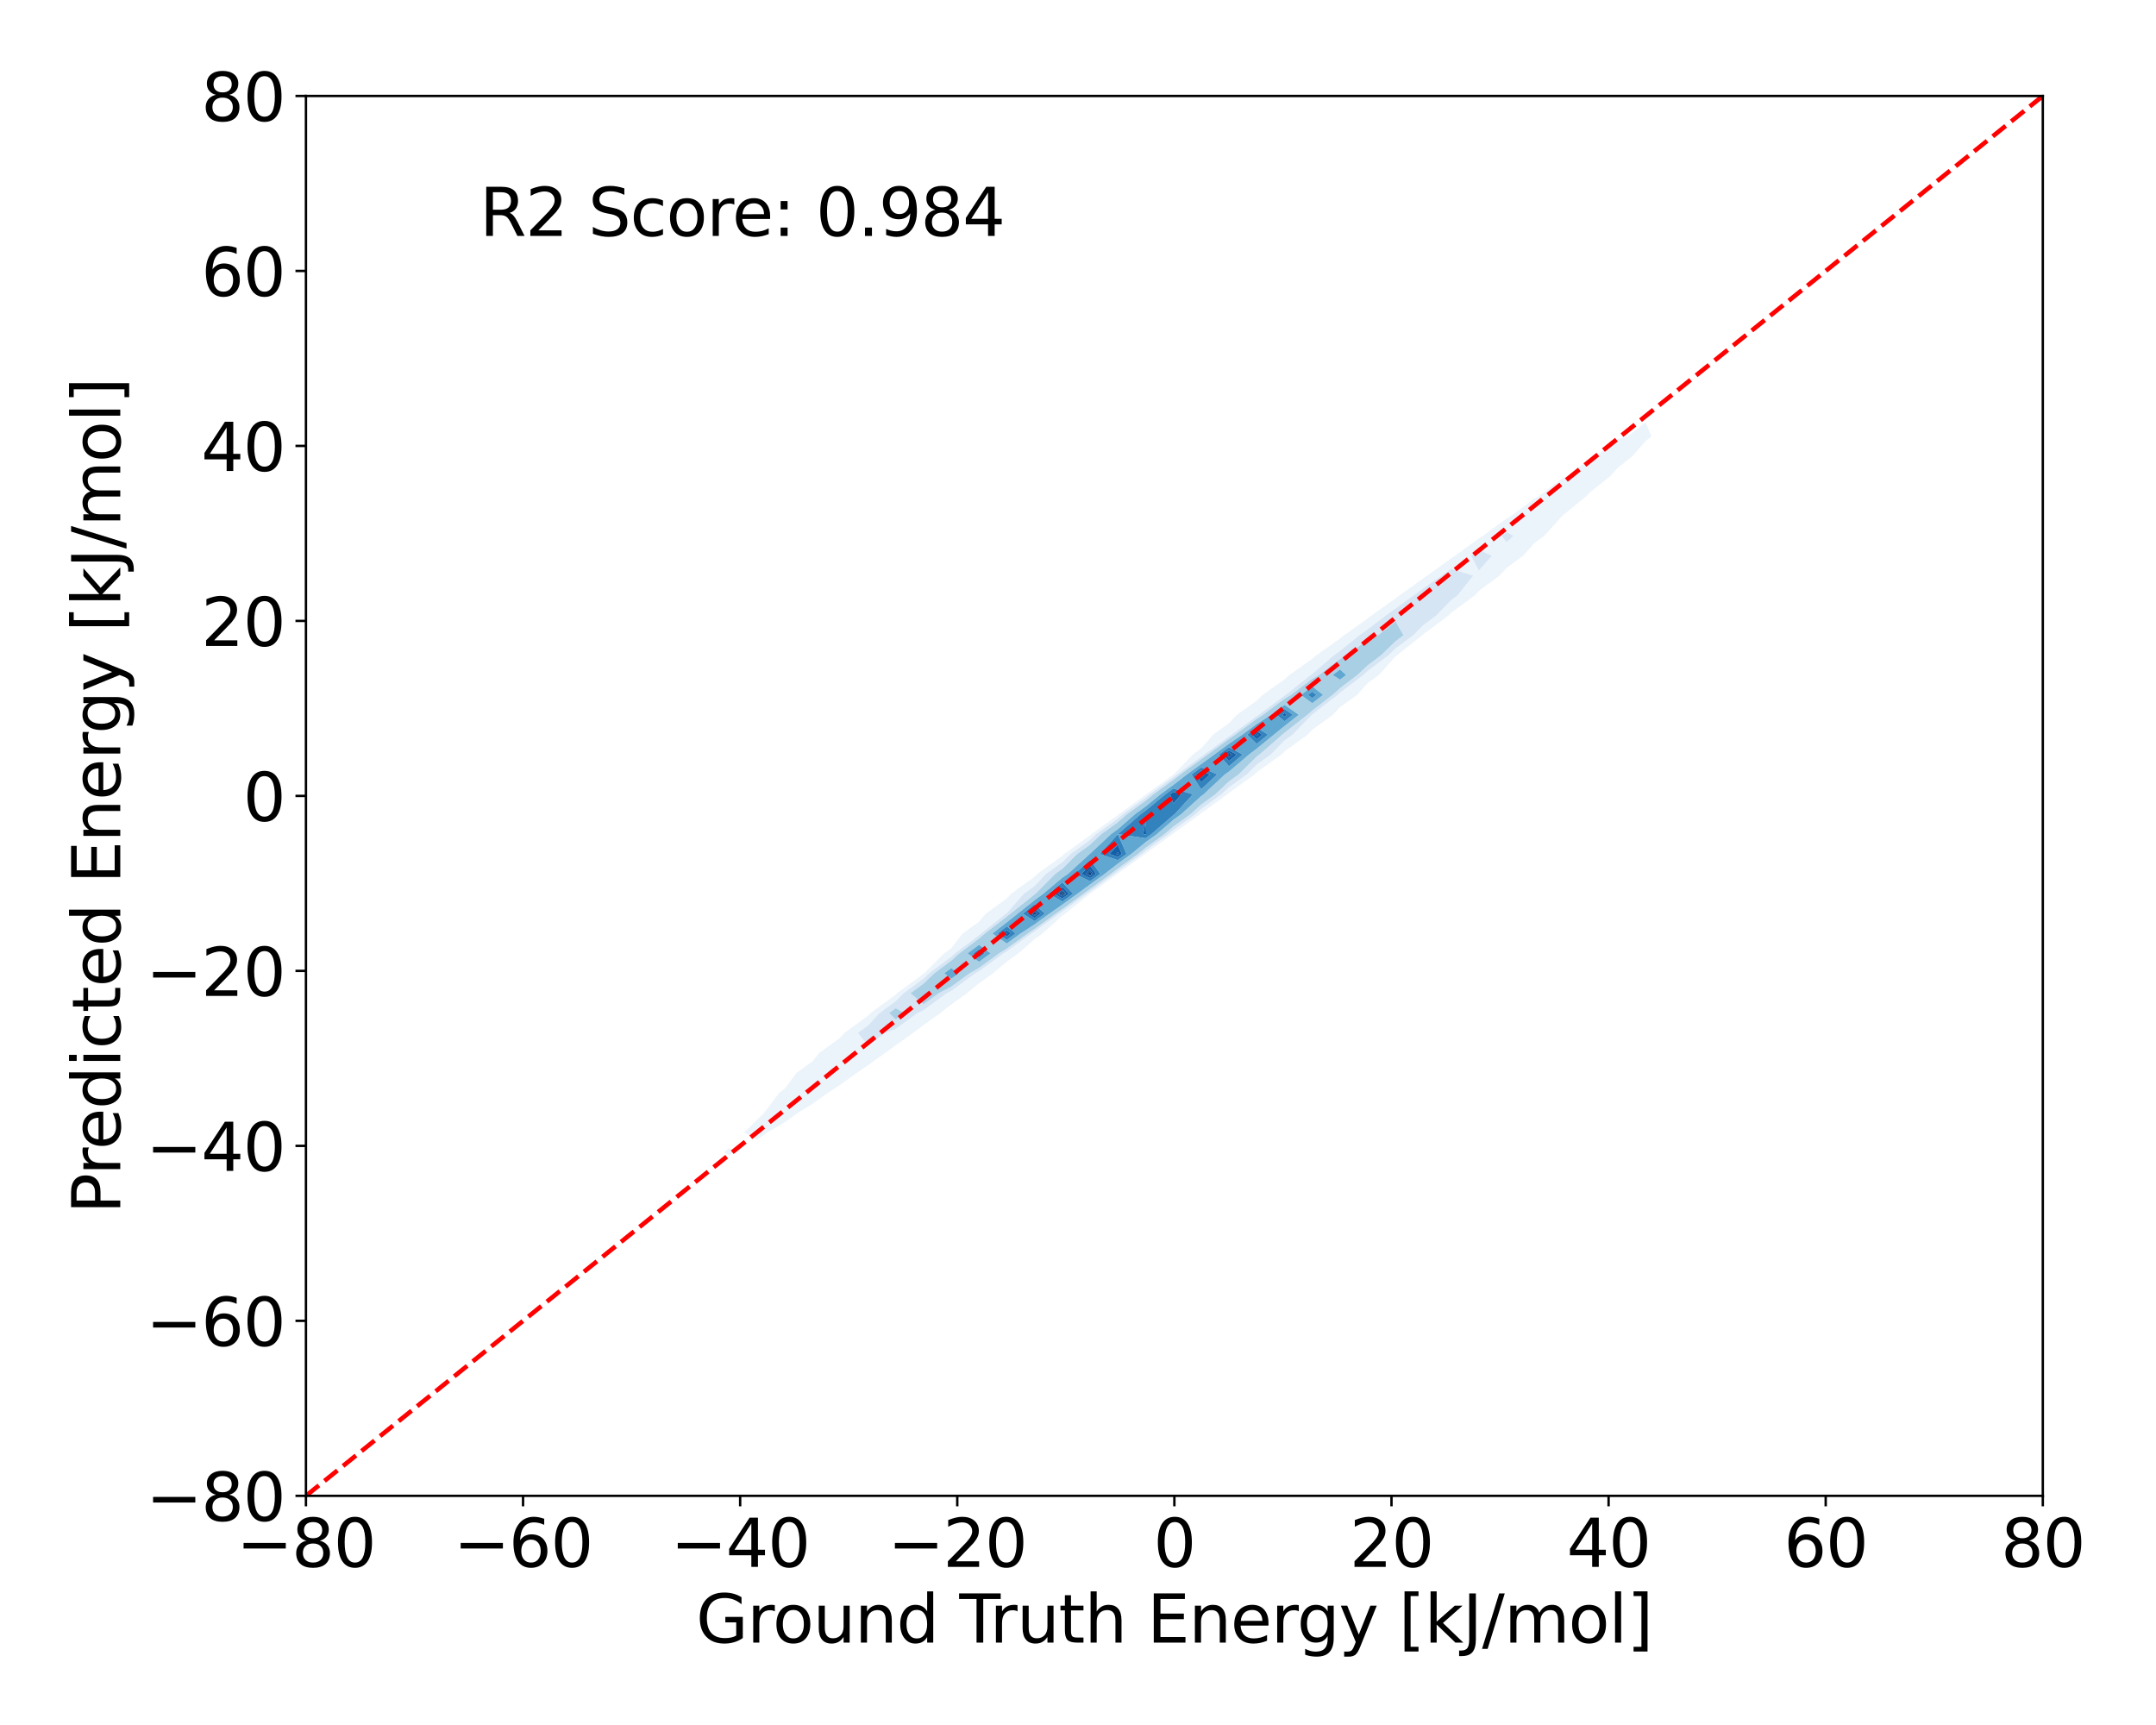 <?xml version="1.0" encoding="utf-8" standalone="no"?>
<!DOCTYPE svg PUBLIC "-//W3C//DTD SVG 1.1//EN"
  "http://www.w3.org/Graphics/SVG/1.1/DTD/svg11.dtd">
<svg xmlns:xlink="http://www.w3.org/1999/xlink" width="720pt" height="576pt" viewBox="0 0 720 576" xmlns="http://www.w3.org/2000/svg" version="1.1">
 <defs>
  <style type="text/css">*{stroke-linejoin: round; stroke-linecap: butt}</style>
 </defs>
 <g id="figure_1">
  <g id="patch_1">
   <path d="M 0 576 
L 720 576 
L 720 0 
L 0 0 
z
" style="fill: #ffffff"/>
  </g>
  <g id="axes_1">
   <g id="patch_2">
    <path d="M 102.17 499.48 
L 682.2 499.48 
L 682.2 32.04 
L 102.17 32.04 
z
" style="fill: #ffffff"/>
   </g>
   <g id="QuadContourSet_1">
    <path d="M 243.477 385.842 
L 245.013 384.743 
L 243.477 383.294 
L 241.765 384.743 
z
M 252.751 380.605 
L 256.246 378.103 
L 262.025 374.784 
L 266.663 371.464 
L 271.299 368.622 
L 276.602 364.825 
L 280.573 362.243 
L 286.24 358.185 
L 289.847 355.712 
L 295.666 351.546 
L 299.121 349.06 
L 304.923 344.907 
L 308.395 342.294 
L 314.019 338.267 
L 317.669 335.401 
L 322.939 331.628 
L 326.943 328.353 
L 331.643 324.989 
L 336.218 321.106 
L 340.068 318.349 
L 345.492 313.602 
L 348.134 311.71 
L 354.766 305.777 
L 355.753 305.071 
L 364.001 298.431 
L 364.04 298.403 
L 373.209 291.792 
L 373.314 291.71 
L 382.418 285.153 
L 382.588 285.014 
L 391.616 278.513 
L 391.862 278.301 
L 400.788 271.874 
L 401.136 271.559 
L 409.916 265.235 
L 410.41 264.766 
L 418.973 258.595 
L 419.684 257.892 
L 427.918 251.956 
L 428.958 250.887 
L 436.684 245.317 
L 438.232 243.676 
L 445.164 238.678 
L 447.506 236.136 
L 453.189 232.038 
L 456.78 228.068 
L 460.483 225.399 
L 466.054 219.146 
L 466.591 218.76 
L 474.997 212.12 
L 475.328 211.787 
L 483.808 205.481 
L 484.602 204.657 
L 492.452 198.842 
L 493.876 197.317 
L 500.799 192.202 
L 503.15 189.616 
L 508.648 185.563 
L 512.424 181.343 
L 515.716 178.924 
L 521.699 172.284 
L 521.699 172.284 
L 529.769 165.645 
L 530.973 164.382 
L 537.719 159.006 
L 540.247 156.208 
L 545.133 152.366 
L 549.521 147.282 
L 551.488 145.727 
L 549.521 141.017 
L 543.463 145.727 
L 540.247 146.572 
L 532.832 152.366 
L 530.973 153.125 
L 523.31 159.006 
L 521.699 159.788 
L 513.932 165.645 
L 512.424 166.458 
L 504.586 172.284 
L 503.15 173.121 
L 495.255 178.924 
L 493.876 179.779 
L 485.935 185.563 
L 484.602 186.437 
L 476.628 192.202 
L 475.328 193.101 
L 467.339 198.842 
L 466.054 199.777 
L 458.07 205.481 
L 456.78 206.472 
L 448.833 212.12 
L 447.506 213.197 
L 439.647 218.76 
L 438.232 219.976 
L 430.554 225.399 
L 428.958 226.858 
L 421.638 232.038 
L 419.684 233.945 
L 413.064 238.678 
L 410.41 241.459 
L 405.131 245.317 
L 401.136 249.852 
L 398.361 251.956 
L 391.909 258.595 
L 391.862 258.632 
L 382.762 265.235 
L 382.588 265.378 
L 373.609 271.874 
L 373.314 272.133 
L 364.475 278.513 
L 364.04 278.921 
L 355.392 285.153 
L 354.766 285.777 
L 346.407 291.792 
L 345.492 292.767 
L 337.611 298.431 
L 336.218 300.015 
L 329.176 305.071 
L 326.943 307.781 
L 321.467 311.71 
L 317.669 316.634 
L 315.277 318.349 
L 308.562 324.989 
L 308.395 325.148 
L 299.595 331.628 
L 299.121 332.11 
L 290.692 338.267 
L 289.847 339.183 
L 281.966 344.907 
L 280.573 346.518 
L 273.621 351.546 
L 271.299 354.419 
L 266.076 358.185 
L 262.025 363.557 
L 260.263 364.825 
L 255.3 371.464 
L 252.751 374.022 
L 248.489 378.103 
z
M 286.444 344.907 
L 289.847 342.435 
L 293.69 338.267 
L 299.121 334.3 
L 301.747 331.628 
L 308.395 326.733 
L 310.221 324.989 
L 317.669 319.442 
L 318.886 318.349 
L 326.943 312.253 
L 327.587 311.71 
L 335.951 305.071 
L 336.218 304.88 
L 341.891 298.431 
L 345.492 295.844 
L 349.298 291.792 
L 354.766 287.858 
L 357.478 285.153 
L 364.04 280.424 
L 366.084 278.513 
L 373.314 273.294 
L 374.933 271.874 
L 382.588 266.336 
L 383.925 265.235 
L 391.862 259.476 
L 393 258.595 
L 401.136 252.669 
L 402.116 251.956 
L 410.41 245.882 
L 411.237 245.317 
L 419.684 239.085 
L 420.319 238.678 
L 428.958 232.242 
L 429.297 232.038 
L 437.666 225.399 
L 438.232 224.999 
L 445.488 218.76 
L 447.506 217.331 
L 453.928 212.12 
L 456.78 210.093 
L 462.786 205.481 
L 466.054 203.146 
L 471.965 198.842 
L 475.328 196.425 
L 481.434 192.202 
L 484.602 189.912 
L 492.022 192.202 
L 486.73 198.842 
L 484.602 200.418 
L 479.723 205.481 
L 475.328 208.749 
L 471.972 212.12 
L 466.054 216.545 
L 463.774 218.76 
L 456.78 224.027 
L 455.315 225.399 
L 447.506 231.343 
L 446.732 232.038 
L 438.232 238.604 
L 438.147 238.678 
L 431.667 245.317 
L 428.958 247.27 
L 424.397 251.956 
L 419.684 255.353 
L 416.409 258.595 
L 410.41 262.918 
L 407.969 265.235 
L 401.136 270.156 
L 399.24 271.874 
L 391.862 277.187 
L 390.325 278.513 
L 382.588 284.084 
L 381.286 285.153 
L 373.314 290.895 
L 372.162 291.792 
L 364.04 297.648 
L 362.977 298.431 
L 354.766 304.36 
L 353.744 305.071 
L 345.492 311.042 
L 344.47 311.71 
L 336.218 317.697 
L 335.148 318.349 
L 326.943 324.318 
L 325.758 324.989 
L 317.669 330.889 
L 316.241 331.628 
L 308.395 337.361 
L 306.427 338.267 
L 299.121 343.597 
L 295.697 344.907 
L 289.847 349.11 
z
M 491.229 185.563 
L 493.876 183.635 
L 498.271 185.563 
L 493.876 190.557 
z
M 501.467 178.924 
L 503.15 177.687 
L 505.443 178.924 
L 503.15 181.101 
z
" clip-path="url(#p9ee3760fbe)" style="fill: #ecf4fb"/>
    <path d="M 289.847 349.11 
L 295.697 344.907 
L 299.121 343.597 
L 306.427 338.267 
L 308.395 337.361 
L 316.241 331.628 
L 317.669 330.889 
L 325.758 324.989 
L 326.943 324.318 
L 335.148 318.349 
L 336.218 317.697 
L 344.47 311.71 
L 345.492 311.042 
L 353.744 305.071 
L 354.766 304.36 
L 362.977 298.431 
L 364.04 297.648 
L 372.162 291.792 
L 373.314 290.895 
L 381.286 285.153 
L 382.588 284.084 
L 390.325 278.513 
L 391.862 277.187 
L 399.24 271.874 
L 401.136 270.156 
L 407.969 265.235 
L 410.41 262.918 
L 416.409 258.595 
L 419.684 255.353 
L 424.397 251.956 
L 428.958 247.27 
L 431.667 245.317 
L 438.147 238.678 
L 438.232 238.604 
L 446.732 232.038 
L 447.506 231.343 
L 455.315 225.399 
L 456.78 224.027 
L 463.774 218.76 
L 466.054 216.545 
L 471.972 212.12 
L 475.328 208.749 
L 479.723 205.481 
L 484.602 200.418 
L 486.73 198.842 
L 492.022 192.202 
L 484.602 189.912 
L 481.434 192.202 
L 475.328 196.425 
L 471.965 198.842 
L 466.054 203.146 
L 462.786 205.481 
L 456.78 210.093 
L 453.928 212.12 
L 447.506 217.331 
L 445.488 218.76 
L 438.232 224.999 
L 437.666 225.399 
L 429.297 232.038 
L 428.958 232.242 
L 420.319 238.678 
L 419.684 239.085 
L 411.237 245.317 
L 410.41 245.882 
L 402.116 251.956 
L 401.136 252.669 
L 393 258.595 
L 391.862 259.476 
L 383.925 265.235 
L 382.588 266.336 
L 374.933 271.874 
L 373.314 273.294 
L 366.084 278.513 
L 364.04 280.424 
L 357.478 285.153 
L 354.766 287.858 
L 349.298 291.792 
L 345.492 295.844 
L 341.891 298.431 
L 336.218 304.88 
L 335.951 305.071 
L 327.587 311.71 
L 326.943 312.253 
L 318.886 318.349 
L 317.669 319.442 
L 310.221 324.989 
L 308.395 326.733 
L 301.747 331.628 
L 299.121 334.3 
L 293.69 338.267 
L 289.847 342.435 
L 286.444 344.907 
z
M 296.915 338.267 
L 299.121 336.656 
L 302.089 338.267 
L 299.121 340.433 
z
M 304.062 331.628 
L 308.395 328.437 
L 312.004 324.989 
L 317.669 320.77 
L 320.365 318.349 
L 326.943 313.372 
L 328.912 311.71 
L 336.218 306.058 
L 337.462 305.071 
L 345.492 298.656 
L 345.795 298.431 
L 352.407 291.792 
L 354.766 290.095 
L 359.722 285.153 
L 364.04 282.041 
L 367.813 278.513 
L 373.314 274.543 
L 376.357 271.874 
L 382.588 267.366 
L 385.176 265.235 
L 391.862 260.384 
L 394.174 258.595 
L 401.136 253.524 
L 403.291 251.956 
L 410.41 246.743 
L 412.495 245.317 
L 419.684 240.014 
L 421.764 238.678 
L 428.958 233.319 
L 431.091 232.038 
L 438.232 226.652 
L 440.49 225.399 
L 447.506 220.027 
L 450.053 218.76 
L 456.78 213.521 
L 460.204 212.12 
L 466.054 207.491 
L 468.72 212.12 
L 466.054 214.113 
L 461.27 218.76 
L 456.78 222.141 
L 453.301 225.399 
L 447.506 229.81 
L 445.026 232.038 
L 438.232 237.286 
L 436.609 238.678 
L 428.958 244.713 
L 428.214 245.317 
L 420.609 251.956 
L 419.684 252.623 
L 413.651 258.595 
L 410.41 260.931 
L 405.874 265.235 
L 401.136 268.647 
L 397.575 271.874 
L 391.862 275.988 
L 388.936 278.513 
L 382.588 283.084 
L 380.067 285.153 
L 373.314 290.017 
L 371.035 291.792 
L 364.04 296.835 
L 361.875 298.431 
L 354.766 303.565 
L 352.6 305.071 
L 345.492 310.215 
L 343.203 311.71 
L 336.218 316.777 
L 333.642 318.349 
L 326.943 323.222 
L 323.821 324.989 
L 317.669 329.476 
L 313.509 331.628 
L 308.395 335.365 
z
M 493.876 190.557 
L 498.271 185.563 
L 493.876 183.635 
L 491.229 185.563 
z
M 503.15 181.101 
L 505.443 178.924 
L 503.15 177.687 
L 501.467 178.924 
z
" clip-path="url(#p9ee3760fbe)" style="fill: #d6e5f4"/>
    <path d="M 299.121 340.433 
L 302.089 338.267 
L 299.121 336.656 
L 296.915 338.267 
z
M 308.395 335.365 
L 313.509 331.628 
L 317.669 329.476 
L 323.821 324.989 
L 326.943 323.222 
L 333.642 318.349 
L 336.218 316.777 
L 343.203 311.71 
L 345.492 310.215 
L 352.6 305.071 
L 354.766 303.565 
L 361.875 298.431 
L 364.04 296.835 
L 371.035 291.792 
L 373.314 290.017 
L 380.067 285.153 
L 382.588 283.084 
L 388.936 278.513 
L 391.862 275.988 
L 397.575 271.874 
L 401.136 268.647 
L 405.874 265.235 
L 410.41 260.931 
L 413.651 258.595 
L 419.684 252.623 
L 420.609 251.956 
L 428.214 245.317 
L 428.958 244.713 
L 436.609 238.678 
L 438.232 237.286 
L 445.026 232.038 
L 447.506 229.81 
L 453.301 225.399 
L 456.78 222.141 
L 461.27 218.76 
L 466.054 214.113 
L 468.72 212.12 
L 466.054 207.491 
L 460.204 212.12 
L 456.78 213.521 
L 450.053 218.76 
L 447.506 220.027 
L 440.49 225.399 
L 438.232 226.652 
L 431.091 232.038 
L 428.958 233.319 
L 421.764 238.678 
L 419.684 240.014 
L 412.495 245.317 
L 410.41 246.743 
L 403.291 251.956 
L 401.136 253.524 
L 394.174 258.595 
L 391.862 260.384 
L 385.176 265.235 
L 382.588 267.366 
L 376.357 271.874 
L 373.314 274.543 
L 367.813 278.513 
L 364.04 282.041 
L 359.722 285.153 
L 354.766 290.095 
L 352.407 291.792 
L 345.795 298.431 
L 345.492 298.656 
L 337.462 305.071 
L 336.218 306.058 
L 328.912 311.71 
L 326.943 313.372 
L 320.365 318.349 
L 317.669 320.77 
L 312.004 324.989 
L 308.395 328.437 
L 304.062 331.628 
z
M 315.343 324.989 
L 317.669 323.257 
L 320.195 324.989 
L 317.669 326.831 
z
M 323.133 318.349 
L 326.943 315.467 
L 330.823 318.349 
L 326.943 321.172 
z
M 331.392 311.71 
L 336.218 307.977 
L 339.881 305.071 
L 345.492 300.589 
L 348.397 298.431 
L 354.766 293.09 
L 356.66 291.792 
L 363.922 285.153 
L 364.04 285.068 
L 371.051 278.513 
L 373.314 276.88 
L 379.022 271.874 
L 382.588 269.294 
L 387.519 265.235 
L 391.862 262.083 
L 396.37 258.595 
L 401.136 255.124 
L 405.491 251.956 
L 410.41 248.354 
L 414.851 245.317 
L 419.684 241.752 
L 424.471 238.678 
L 428.958 235.335 
L 433.731 238.678 
L 428.958 242.442 
L 425.419 245.317 
L 419.684 249.98 
L 417.087 251.956 
L 410.41 257.648 
L 409.051 258.595 
L 401.953 265.235 
L 401.136 265.823 
L 394.458 271.874 
L 391.862 273.744 
L 386.336 278.513 
L 382.588 281.212 
L 377.787 285.153 
L 373.314 288.375 
L 368.926 291.792 
L 364.04 295.315 
L 359.812 298.431 
L 354.766 302.076 
L 350.459 305.071 
L 345.492 308.665 
L 340.831 311.71 
L 336.218 315.057 
z
M 434.449 232.038 
L 438.232 229.185 
L 441.831 232.038 
L 438.232 234.818 
z
M 445.055 225.399 
L 447.506 223.522 
L 449.531 225.399 
L 447.506 226.94 
z
" clip-path="url(#p9ee3760fbe)" style="fill: #a9cfe5"/>
    <path d="M 317.669 326.831 
L 320.195 324.989 
L 317.669 323.257 
L 315.343 324.989 
z
M 326.943 321.172 
L 330.823 318.349 
L 326.943 315.467 
L 323.133 318.349 
z
M 325.068 318.349 
L 326.943 316.93 
L 328.853 318.349 
L 326.943 319.739 
z
M 336.218 315.057 
L 340.831 311.71 
L 345.492 308.665 
L 350.459 305.071 
L 354.766 302.076 
L 359.812 298.431 
L 364.04 295.315 
L 368.926 291.792 
L 373.314 288.375 
L 377.787 285.153 
L 382.588 281.212 
L 386.336 278.513 
L 391.862 273.744 
L 394.458 271.874 
L 401.136 265.823 
L 401.953 265.235 
L 409.051 258.595 
L 410.41 257.648 
L 417.087 251.956 
L 419.684 249.98 
L 425.419 245.317 
L 428.958 242.442 
L 433.731 238.678 
L 428.958 235.335 
L 424.471 238.678 
L 419.684 241.752 
L 414.851 245.317 
L 410.41 248.354 
L 405.491 251.956 
L 401.136 255.124 
L 396.37 258.595 
L 391.862 262.083 
L 387.519 265.235 
L 382.588 269.294 
L 379.022 271.874 
L 373.314 276.88 
L 371.051 278.513 
L 364.04 285.068 
L 363.922 285.153 
L 356.66 291.792 
L 354.766 293.09 
L 348.397 298.431 
L 345.492 300.589 
L 339.881 305.071 
L 336.218 307.977 
L 331.392 311.71 
z
M 333.125 311.71 
L 336.218 309.318 
L 339.174 311.71 
L 336.218 313.855 
z
M 341.571 305.071 
L 345.492 301.938 
L 348.963 305.071 
L 345.492 307.583 
z
M 350.216 298.431 
L 354.766 294.615 
L 358.371 298.431 
L 354.766 301.035 
z
M 358.885 291.792 
L 364.04 287.098 
L 367.453 291.792 
L 364.04 294.253 
z
M 367.257 285.153 
L 373.314 278.513 
L 376.194 285.153 
L 373.314 287.227 
z
M 373.314 278.513 
L 380.885 271.874 
L 382.588 270.642 
L 389.155 265.235 
L 391.862 263.271 
L 398.373 265.235 
L 392.281 271.874 
L 391.862 272.176 
L 384.52 278.513 
L 382.588 279.905 
z
M 397.905 258.595 
L 401.136 256.242 
L 406.502 258.595 
L 401.136 263.575 
z
M 407.029 251.956 
L 410.41 249.48 
L 415 251.956 
L 410.41 255.869 
z
M 416.497 245.317 
L 419.684 242.966 
L 423.465 245.317 
L 419.684 248.391 
z
M 426.362 238.678 
L 428.958 236.743 
L 431.72 238.678 
L 428.958 240.856 
z
M 438.232 234.818 
L 441.831 232.038 
L 438.232 229.185 
L 434.449 232.038 
z
M 436.795 232.038 
L 438.232 230.954 
L 439.599 232.038 
L 438.232 233.094 
z
M 447.506 226.94 
L 449.531 225.399 
L 447.506 223.522 
L 445.055 225.399 
z
" clip-path="url(#p9ee3760fbe)" style="fill: #60a7d2"/>
    <path d="M 326.943 319.739 
L 328.853 318.349 
L 326.943 316.93 
L 325.068 318.349 
z
M 336.218 313.855 
L 339.174 311.71 
L 336.218 309.318 
L 333.125 311.71 
z
M 334.806 311.71 
L 336.218 310.618 
L 337.567 311.71 
L 336.218 312.689 
z
M 345.492 307.583 
L 348.963 305.071 
L 345.492 301.938 
L 341.571 305.071 
z
M 343.209 305.071 
L 345.492 303.247 
L 347.512 305.071 
L 345.492 306.533 
z
M 354.766 301.035 
L 358.371 298.431 
L 354.766 294.615 
L 350.216 298.431 
z
M 351.979 298.431 
L 354.766 296.094 
L 356.974 298.431 
L 354.766 300.026 
z
M 364.04 294.253 
L 367.453 291.792 
L 364.04 287.098 
L 358.885 291.792 
z
M 361.043 291.792 
L 364.04 289.063 
L 366.024 291.792 
L 364.04 293.222 
z
M 373.314 287.227 
L 376.194 285.153 
L 373.314 278.513 
L 367.257 285.153 
z
M 370.506 285.153 
L 373.314 282.075 
L 374.649 285.153 
L 373.314 286.114 
z
M 382.588 279.905 
L 384.52 278.513 
L 391.862 272.176 
L 392.281 271.874 
L 398.373 265.235 
L 391.862 263.271 
L 389.155 265.235 
L 382.588 270.642 
L 380.885 271.874 
L 373.314 278.513 
z
M 381.768 278.513 
L 382.588 274.329 
L 382.759 278.513 
L 382.588 278.636 
z
M 390.742 265.235 
L 391.862 264.422 
L 394.556 265.235 
L 391.862 268.343 
z
M 401.136 263.575 
L 406.502 258.595 
L 401.136 256.242 
L 397.905 258.595 
z
M 399.394 258.595 
L 401.136 257.326 
L 404.03 258.595 
L 401.136 261.281 
z
M 410.41 255.869 
L 415 251.956 
L 410.41 249.48 
L 407.029 251.956 
z
M 408.519 251.956 
L 410.41 250.572 
L 412.977 251.956 
L 410.41 254.144 
z
M 419.684 248.391 
L 423.465 245.317 
L 419.684 242.966 
L 416.497 245.317 
z
M 418.093 245.317 
L 419.684 244.143 
L 421.571 245.317 
L 419.684 246.851 
z
M 428.958 240.856 
L 431.72 238.678 
L 428.958 236.743 
L 426.362 238.678 
z
M 428.195 238.678 
L 428.958 238.109 
L 429.769 238.678 
L 428.958 239.317 
z
M 438.232 233.094 
L 439.599 232.038 
L 438.232 230.954 
L 436.795 232.038 
z
" clip-path="url(#p9ee3760fbe)" style="fill: #3282be"/>
    <path d="M 336.218 312.689 
L 337.567 311.71 
L 336.218 310.618 
L 334.806 311.71 
z
M 335.992 311.71 
L 336.218 311.535 
L 336.433 311.71 
L 336.218 311.867 
z
M 345.492 306.533 
L 347.512 305.071 
L 345.492 303.247 
L 343.209 305.071 
z
M 344.365 305.071 
L 345.492 304.171 
L 346.489 305.071 
L 345.492 305.792 
z
M 354.766 300.026 
L 356.974 298.431 
L 354.766 296.094 
L 351.979 298.431 
z
M 353.223 298.431 
L 354.766 297.138 
L 355.988 298.431 
L 354.766 299.314 
z
M 364.04 293.222 
L 366.024 291.792 
L 364.04 289.063 
L 361.043 291.792 
z
M 362.566 291.792 
L 364.04 290.45 
L 365.015 291.792 
L 364.04 292.496 
z
M 373.314 286.114 
L 374.649 285.153 
L 373.314 282.075 
L 370.506 285.153 
z
M 372.799 285.153 
L 373.314 284.589 
L 373.558 285.153 
L 373.314 285.329 
z
M 382.588 278.636 
L 382.759 278.513 
L 382.588 274.329 
L 381.768 278.513 
z
M 391.862 268.343 
L 394.556 265.235 
L 391.862 264.422 
L 390.742 265.235 
z
M 401.136 261.281 
L 404.03 258.595 
L 401.136 257.326 
L 399.394 258.595 
z
M 400.444 258.595 
L 401.136 258.092 
L 402.285 258.595 
L 401.136 259.662 
z
M 410.41 254.144 
L 412.977 251.956 
L 410.41 250.572 
L 408.519 251.956 
z
M 409.571 251.956 
L 410.41 251.342 
L 411.549 251.956 
L 410.41 252.927 
z
M 419.684 246.851 
L 421.571 245.317 
L 419.684 244.143 
L 418.093 245.317 
z
M 419.22 245.317 
L 419.684 244.974 
L 420.235 245.317 
L 419.684 245.765 
z
M 428.958 239.317 
L 429.769 238.678 
L 428.958 238.109 
L 428.195 238.678 
z
" clip-path="url(#p9ee3760fbe)" style="fill: #1460a8"/>
    <path d="M 336.218 311.867 
L 336.433 311.71 
L 336.218 311.535 
L 335.992 311.71 
z
M 345.492 305.792 
L 346.489 305.071 
L 345.492 304.171 
L 344.365 305.071 
z
M 344.842 305.071 
L 345.492 304.552 
L 346.067 305.071 
L 345.492 305.487 
z
M 354.766 299.314 
L 355.988 298.431 
L 354.766 297.138 
L 353.223 298.431 
z
M 353.736 298.431 
L 354.766 297.568 
L 355.582 298.431 
L 354.766 299.021 
z
M 364.04 292.496 
L 365.015 291.792 
L 364.04 290.45 
L 362.566 291.792 
z
M 363.193 291.792 
L 364.04 291.021 
L 364.6 291.792 
L 364.04 292.196 
z
M 373.314 285.329 
L 373.558 285.153 
L 373.314 284.589 
L 372.799 285.153 
z
M 401.136 259.662 
L 402.285 258.595 
L 401.136 258.092 
L 400.444 258.595 
z
M 400.877 258.595 
L 401.136 258.407 
L 401.566 258.595 
L 401.136 258.995 
z
M 410.41 252.927 
L 411.549 251.956 
L 410.41 251.342 
L 409.571 251.956 
z
M 410.005 251.956 
L 410.41 251.659 
L 410.96 251.956 
L 410.41 252.425 
z
M 419.684 245.765 
L 420.235 245.317 
L 419.684 244.974 
L 419.22 245.317 
z
" clip-path="url(#p9ee3760fbe)" style="fill: #084d96"/>
    <path d="M 345.492 305.487 
L 346.067 305.071 
L 345.492 304.552 
L 344.842 305.071 
z
M 345.485 305.071 
L 345.492 305.065 
L 345.498 305.071 
L 345.492 305.075 
z
M 354.766 299.021 
L 355.582 298.431 
L 354.766 297.568 
L 353.736 298.431 
z
M 354.427 298.431 
L 354.766 298.148 
L 355.034 298.431 
L 354.766 298.625 
z
M 364.04 292.196 
L 364.6 291.792 
L 364.04 291.021 
L 363.193 291.792 
z
M 401.136 258.995 
L 401.566 258.595 
L 401.136 258.407 
L 400.877 258.595 
z
M 410.41 252.425 
L 410.96 251.956 
L 410.41 251.659 
L 410.005 251.956 
z
" clip-path="url(#p9ee3760fbe)" style="fill: #084082"/>
    <path d="M 345.492 305.075 
L 345.498 305.071 
L 345.492 305.065 
L 345.485 305.071 
z
M 354.766 298.625 
L 355.034 298.431 
L 354.766 298.148 
L 354.427 298.431 
z
" clip-path="url(#p9ee3760fbe)" style="fill: #083370"/>
   </g>
   <g id="matplotlib.axis_1">
    <g id="xtick_1">
     <g id="line2d_1">
      <defs>
       <path id="mcf735d7993" d="M 0 0 
L 0 3.5 
" style="stroke: #000000; stroke-width: 0.8"/>
      </defs>
      <g>
       <use xlink:href="#mcf735d7993" x="102.17" y="499.48" style="stroke: #000000; stroke-width: 0.8"/>
      </g>
     </g>
     <g id="text_1">
      <!-- −80 -->
      <g transform="translate(78.955 523.197) scale(0.22 -0.22)">
       <defs>
        <path id="DejaVuSans-2212" d="M 678 2272 
L 4684 2272 
L 4684 1741 
L 678 1741 
L 678 2272 
z
" transform="scale(0.016)"/>
        <path id="DejaVuSans-38" d="M 2034 2216 
Q 1584 2216 1326 1975 
Q 1069 1734 1069 1313 
Q 1069 891 1326 650 
Q 1584 409 2034 409 
Q 2484 409 2743 651 
Q 3003 894 3003 1313 
Q 3003 1734 2745 1975 
Q 2488 2216 2034 2216 
z
M 1403 2484 
Q 997 2584 770 2862 
Q 544 3141 544 3541 
Q 544 4100 942 4425 
Q 1341 4750 2034 4750 
Q 2731 4750 3128 4425 
Q 3525 4100 3525 3541 
Q 3525 3141 3298 2862 
Q 3072 2584 2669 2484 
Q 3125 2378 3379 2068 
Q 3634 1759 3634 1313 
Q 3634 634 3220 271 
Q 2806 -91 2034 -91 
Q 1263 -91 848 271 
Q 434 634 434 1313 
Q 434 1759 690 2068 
Q 947 2378 1403 2484 
z
M 1172 3481 
Q 1172 3119 1398 2916 
Q 1625 2713 2034 2713 
Q 2441 2713 2670 2916 
Q 2900 3119 2900 3481 
Q 2900 3844 2670 4047 
Q 2441 4250 2034 4250 
Q 1625 4250 1398 4047 
Q 1172 3844 1172 3481 
z
" transform="scale(0.016)"/>
        <path id="DejaVuSans-30" d="M 2034 4250 
Q 1547 4250 1301 3770 
Q 1056 3291 1056 2328 
Q 1056 1369 1301 889 
Q 1547 409 2034 409 
Q 2525 409 2770 889 
Q 3016 1369 3016 2328 
Q 3016 3291 2770 3770 
Q 2525 4250 2034 4250 
z
M 2034 4750 
Q 2819 4750 3233 4129 
Q 3647 3509 3647 2328 
Q 3647 1150 3233 529 
Q 2819 -91 2034 -91 
Q 1250 -91 836 529 
Q 422 1150 422 2328 
Q 422 3509 836 4129 
Q 1250 4750 2034 4750 
z
" transform="scale(0.016)"/>
       </defs>
       <use xlink:href="#DejaVuSans-2212"/>
       <use xlink:href="#DejaVuSans-38" x="83.789"/>
       <use xlink:href="#DejaVuSans-30" x="147.412"/>
      </g>
     </g>
    </g>
    <g id="xtick_2">
     <g id="line2d_2">
      <g>
       <use xlink:href="#mcf735d7993" x="174.674" y="499.48" style="stroke: #000000; stroke-width: 0.8"/>
      </g>
     </g>
     <g id="text_2">
      <!-- −60 -->
      <g transform="translate(151.459 523.197) scale(0.22 -0.22)">
       <defs>
        <path id="DejaVuSans-36" d="M 2113 2584 
Q 1688 2584 1439 2293 
Q 1191 2003 1191 1497 
Q 1191 994 1439 701 
Q 1688 409 2113 409 
Q 2538 409 2786 701 
Q 3034 994 3034 1497 
Q 3034 2003 2786 2293 
Q 2538 2584 2113 2584 
z
M 3366 4563 
L 3366 3988 
Q 3128 4100 2886 4159 
Q 2644 4219 2406 4219 
Q 1781 4219 1451 3797 
Q 1122 3375 1075 2522 
Q 1259 2794 1537 2939 
Q 1816 3084 2150 3084 
Q 2853 3084 3261 2657 
Q 3669 2231 3669 1497 
Q 3669 778 3244 343 
Q 2819 -91 2113 -91 
Q 1303 -91 875 529 
Q 447 1150 447 2328 
Q 447 3434 972 4092 
Q 1497 4750 2381 4750 
Q 2619 4750 2861 4703 
Q 3103 4656 3366 4563 
z
" transform="scale(0.016)"/>
       </defs>
       <use xlink:href="#DejaVuSans-2212"/>
       <use xlink:href="#DejaVuSans-36" x="83.789"/>
       <use xlink:href="#DejaVuSans-30" x="147.412"/>
      </g>
     </g>
    </g>
    <g id="xtick_3">
     <g id="line2d_3">
      <g>
       <use xlink:href="#mcf735d7993" x="247.178" y="499.48" style="stroke: #000000; stroke-width: 0.8"/>
      </g>
     </g>
     <g id="text_3">
      <!-- −40 -->
      <g transform="translate(223.962 523.197) scale(0.22 -0.22)">
       <defs>
        <path id="DejaVuSans-34" d="M 2419 4116 
L 825 1625 
L 2419 1625 
L 2419 4116 
z
M 2253 4666 
L 3047 4666 
L 3047 1625 
L 3713 1625 
L 3713 1100 
L 3047 1100 
L 3047 0 
L 2419 0 
L 2419 1100 
L 313 1100 
L 313 1709 
L 2253 4666 
z
" transform="scale(0.016)"/>
       </defs>
       <use xlink:href="#DejaVuSans-2212"/>
       <use xlink:href="#DejaVuSans-34" x="83.789"/>
       <use xlink:href="#DejaVuSans-30" x="147.412"/>
      </g>
     </g>
    </g>
    <g id="xtick_4">
     <g id="line2d_4">
      <g>
       <use xlink:href="#mcf735d7993" x="319.681" y="499.48" style="stroke: #000000; stroke-width: 0.8"/>
      </g>
     </g>
     <g id="text_4">
      <!-- −20 -->
      <g transform="translate(296.466 523.197) scale(0.22 -0.22)">
       <defs>
        <path id="DejaVuSans-32" d="M 1228 531 
L 3431 531 
L 3431 0 
L 469 0 
L 469 531 
Q 828 903 1448 1529 
Q 2069 2156 2228 2338 
Q 2531 2678 2651 2914 
Q 2772 3150 2772 3378 
Q 2772 3750 2511 3984 
Q 2250 4219 1831 4219 
Q 1534 4219 1204 4116 
Q 875 4013 500 3803 
L 500 4441 
Q 881 4594 1212 4672 
Q 1544 4750 1819 4750 
Q 2544 4750 2975 4387 
Q 3406 4025 3406 3419 
Q 3406 3131 3298 2873 
Q 3191 2616 2906 2266 
Q 2828 2175 2409 1742 
Q 1991 1309 1228 531 
z
" transform="scale(0.016)"/>
       </defs>
       <use xlink:href="#DejaVuSans-2212"/>
       <use xlink:href="#DejaVuSans-32" x="83.789"/>
       <use xlink:href="#DejaVuSans-30" x="147.412"/>
      </g>
     </g>
    </g>
    <g id="xtick_5">
     <g id="line2d_5">
      <g>
       <use xlink:href="#mcf735d7993" x="392.185" y="499.48" style="stroke: #000000; stroke-width: 0.8"/>
      </g>
     </g>
     <g id="text_5">
      <!-- 0 -->
      <g transform="translate(385.186 523.197) scale(0.22 -0.22)">
       <use xlink:href="#DejaVuSans-30"/>
      </g>
     </g>
    </g>
    <g id="xtick_6">
     <g id="line2d_6">
      <g>
       <use xlink:href="#mcf735d7993" x="464.689" y="499.48" style="stroke: #000000; stroke-width: 0.8"/>
      </g>
     </g>
     <g id="text_6">
      <!-- 20 -->
      <g transform="translate(450.691 523.197) scale(0.22 -0.22)">
       <use xlink:href="#DejaVuSans-32"/>
       <use xlink:href="#DejaVuSans-30" x="63.623"/>
      </g>
     </g>
    </g>
    <g id="xtick_7">
     <g id="line2d_7">
      <g>
       <use xlink:href="#mcf735d7993" x="537.192" y="499.48" style="stroke: #000000; stroke-width: 0.8"/>
      </g>
     </g>
     <g id="text_7">
      <!-- 40 -->
      <g transform="translate(523.195 523.197) scale(0.22 -0.22)">
       <use xlink:href="#DejaVuSans-34"/>
       <use xlink:href="#DejaVuSans-30" x="63.623"/>
      </g>
     </g>
    </g>
    <g id="xtick_8">
     <g id="line2d_8">
      <g>
       <use xlink:href="#mcf735d7993" x="609.696" y="499.48" style="stroke: #000000; stroke-width: 0.8"/>
      </g>
     </g>
     <g id="text_8">
      <!-- 60 -->
      <g transform="translate(595.699 523.197) scale(0.22 -0.22)">
       <use xlink:href="#DejaVuSans-36"/>
       <use xlink:href="#DejaVuSans-30" x="63.623"/>
      </g>
     </g>
    </g>
    <g id="xtick_9">
     <g id="line2d_9">
      <g>
       <use xlink:href="#mcf735d7993" x="682.2" y="499.48" style="stroke: #000000; stroke-width: 0.8"/>
      </g>
     </g>
     <g id="text_9">
      <!-- 80 -->
      <g transform="translate(668.202 523.197) scale(0.22 -0.22)">
       <use xlink:href="#DejaVuSans-38"/>
       <use xlink:href="#DejaVuSans-30" x="63.623"/>
      </g>
     </g>
    </g>
    <g id="text_10">
     <!-- Ground Truth Energy [kJ/mol] -->
     <g transform="translate(232.451 548.488) scale(0.22 -0.22)">
      <defs>
       <path id="DejaVuSans-47" d="M 3809 666 
L 3809 1919 
L 2778 1919 
L 2778 2438 
L 4434 2438 
L 4434 434 
Q 4069 175 3628 42 
Q 3188 -91 2688 -91 
Q 1594 -91 976 548 
Q 359 1188 359 2328 
Q 359 3472 976 4111 
Q 1594 4750 2688 4750 
Q 3144 4750 3555 4637 
Q 3966 4525 4313 4306 
L 4313 3634 
Q 3963 3931 3569 4081 
Q 3175 4231 2741 4231 
Q 1884 4231 1454 3753 
Q 1025 3275 1025 2328 
Q 1025 1384 1454 906 
Q 1884 428 2741 428 
Q 3075 428 3337 486 
Q 3600 544 3809 666 
z
" transform="scale(0.016)"/>
       <path id="DejaVuSans-72" d="M 2631 2963 
Q 2534 3019 2420 3045 
Q 2306 3072 2169 3072 
Q 1681 3072 1420 2755 
Q 1159 2438 1159 1844 
L 1159 0 
L 581 0 
L 581 3500 
L 1159 3500 
L 1159 2956 
Q 1341 3275 1631 3429 
Q 1922 3584 2338 3584 
Q 2397 3584 2469 3576 
Q 2541 3569 2628 3553 
L 2631 2963 
z
" transform="scale(0.016)"/>
       <path id="DejaVuSans-6f" d="M 1959 3097 
Q 1497 3097 1228 2736 
Q 959 2375 959 1747 
Q 959 1119 1226 758 
Q 1494 397 1959 397 
Q 2419 397 2687 759 
Q 2956 1122 2956 1747 
Q 2956 2369 2687 2733 
Q 2419 3097 1959 3097 
z
M 1959 3584 
Q 2709 3584 3137 3096 
Q 3566 2609 3566 1747 
Q 3566 888 3137 398 
Q 2709 -91 1959 -91 
Q 1206 -91 779 398 
Q 353 888 353 1747 
Q 353 2609 779 3096 
Q 1206 3584 1959 3584 
z
" transform="scale(0.016)"/>
       <path id="DejaVuSans-75" d="M 544 1381 
L 544 3500 
L 1119 3500 
L 1119 1403 
Q 1119 906 1312 657 
Q 1506 409 1894 409 
Q 2359 409 2629 706 
Q 2900 1003 2900 1516 
L 2900 3500 
L 3475 3500 
L 3475 0 
L 2900 0 
L 2900 538 
Q 2691 219 2414 64 
Q 2138 -91 1772 -91 
Q 1169 -91 856 284 
Q 544 659 544 1381 
z
M 1991 3584 
L 1991 3584 
z
" transform="scale(0.016)"/>
       <path id="DejaVuSans-6e" d="M 3513 2113 
L 3513 0 
L 2938 0 
L 2938 2094 
Q 2938 2591 2744 2837 
Q 2550 3084 2163 3084 
Q 1697 3084 1428 2787 
Q 1159 2491 1159 1978 
L 1159 0 
L 581 0 
L 581 3500 
L 1159 3500 
L 1159 2956 
Q 1366 3272 1645 3428 
Q 1925 3584 2291 3584 
Q 2894 3584 3203 3211 
Q 3513 2838 3513 2113 
z
" transform="scale(0.016)"/>
       <path id="DejaVuSans-64" d="M 2906 2969 
L 2906 4863 
L 3481 4863 
L 3481 0 
L 2906 0 
L 2906 525 
Q 2725 213 2448 61 
Q 2172 -91 1784 -91 
Q 1150 -91 751 415 
Q 353 922 353 1747 
Q 353 2572 751 3078 
Q 1150 3584 1784 3584 
Q 2172 3584 2448 3432 
Q 2725 3281 2906 2969 
z
M 947 1747 
Q 947 1113 1208 752 
Q 1469 391 1925 391 
Q 2381 391 2643 752 
Q 2906 1113 2906 1747 
Q 2906 2381 2643 2742 
Q 2381 3103 1925 3103 
Q 1469 3103 1208 2742 
Q 947 2381 947 1747 
z
" transform="scale(0.016)"/>
       <path id="DejaVuSans-20" transform="scale(0.016)"/>
       <path id="DejaVuSans-54" d="M -19 4666 
L 3928 4666 
L 3928 4134 
L 2272 4134 
L 2272 0 
L 1638 0 
L 1638 4134 
L -19 4134 
L -19 4666 
z
" transform="scale(0.016)"/>
       <path id="DejaVuSans-74" d="M 1172 4494 
L 1172 3500 
L 2356 3500 
L 2356 3053 
L 1172 3053 
L 1172 1153 
Q 1172 725 1289 603 
Q 1406 481 1766 481 
L 2356 481 
L 2356 0 
L 1766 0 
Q 1100 0 847 248 
Q 594 497 594 1153 
L 594 3053 
L 172 3053 
L 172 3500 
L 594 3500 
L 594 4494 
L 1172 4494 
z
" transform="scale(0.016)"/>
       <path id="DejaVuSans-68" d="M 3513 2113 
L 3513 0 
L 2938 0 
L 2938 2094 
Q 2938 2591 2744 2837 
Q 2550 3084 2163 3084 
Q 1697 3084 1428 2787 
Q 1159 2491 1159 1978 
L 1159 0 
L 581 0 
L 581 4863 
L 1159 4863 
L 1159 2956 
Q 1366 3272 1645 3428 
Q 1925 3584 2291 3584 
Q 2894 3584 3203 3211 
Q 3513 2838 3513 2113 
z
" transform="scale(0.016)"/>
       <path id="DejaVuSans-45" d="M 628 4666 
L 3578 4666 
L 3578 4134 
L 1259 4134 
L 1259 2753 
L 3481 2753 
L 3481 2222 
L 1259 2222 
L 1259 531 
L 3634 531 
L 3634 0 
L 628 0 
L 628 4666 
z
" transform="scale(0.016)"/>
       <path id="DejaVuSans-65" d="M 3597 1894 
L 3597 1613 
L 953 1613 
Q 991 1019 1311 708 
Q 1631 397 2203 397 
Q 2534 397 2845 478 
Q 3156 559 3463 722 
L 3463 178 
Q 3153 47 2828 -22 
Q 2503 -91 2169 -91 
Q 1331 -91 842 396 
Q 353 884 353 1716 
Q 353 2575 817 3079 
Q 1281 3584 2069 3584 
Q 2775 3584 3186 3129 
Q 3597 2675 3597 1894 
z
M 3022 2063 
Q 3016 2534 2758 2815 
Q 2500 3097 2075 3097 
Q 1594 3097 1305 2825 
Q 1016 2553 972 2059 
L 3022 2063 
z
" transform="scale(0.016)"/>
       <path id="DejaVuSans-67" d="M 2906 1791 
Q 2906 2416 2648 2759 
Q 2391 3103 1925 3103 
Q 1463 3103 1205 2759 
Q 947 2416 947 1791 
Q 947 1169 1205 825 
Q 1463 481 1925 481 
Q 2391 481 2648 825 
Q 2906 1169 2906 1791 
z
M 3481 434 
Q 3481 -459 3084 -895 
Q 2688 -1331 1869 -1331 
Q 1566 -1331 1297 -1286 
Q 1028 -1241 775 -1147 
L 775 -588 
Q 1028 -725 1275 -790 
Q 1522 -856 1778 -856 
Q 2344 -856 2625 -561 
Q 2906 -266 2906 331 
L 2906 616 
Q 2728 306 2450 153 
Q 2172 0 1784 0 
Q 1141 0 747 490 
Q 353 981 353 1791 
Q 353 2603 747 3093 
Q 1141 3584 1784 3584 
Q 2172 3584 2450 3431 
Q 2728 3278 2906 2969 
L 2906 3500 
L 3481 3500 
L 3481 434 
z
" transform="scale(0.016)"/>
       <path id="DejaVuSans-79" d="M 2059 -325 
Q 1816 -950 1584 -1140 
Q 1353 -1331 966 -1331 
L 506 -1331 
L 506 -850 
L 844 -850 
Q 1081 -850 1212 -737 
Q 1344 -625 1503 -206 
L 1606 56 
L 191 3500 
L 800 3500 
L 1894 763 
L 2988 3500 
L 3597 3500 
L 2059 -325 
z
" transform="scale(0.016)"/>
       <path id="DejaVuSans-5b" d="M 550 4863 
L 1875 4863 
L 1875 4416 
L 1125 4416 
L 1125 -397 
L 1875 -397 
L 1875 -844 
L 550 -844 
L 550 4863 
z
" transform="scale(0.016)"/>
       <path id="DejaVuSans-6b" d="M 581 4863 
L 1159 4863 
L 1159 1991 
L 2875 3500 
L 3609 3500 
L 1753 1863 
L 3688 0 
L 2938 0 
L 1159 1709 
L 1159 0 
L 581 0 
L 581 4863 
z
" transform="scale(0.016)"/>
       <path id="DejaVuSans-4a" d="M 628 4666 
L 1259 4666 
L 1259 325 
Q 1259 -519 939 -900 
Q 619 -1281 -91 -1281 
L -331 -1281 
L -331 -750 
L -134 -750 
Q 284 -750 456 -515 
Q 628 -281 628 325 
L 628 4666 
z
" transform="scale(0.016)"/>
       <path id="DejaVuSans-2f" d="M 1625 4666 
L 2156 4666 
L 531 -594 
L 0 -594 
L 1625 4666 
z
" transform="scale(0.016)"/>
       <path id="DejaVuSans-6d" d="M 3328 2828 
Q 3544 3216 3844 3400 
Q 4144 3584 4550 3584 
Q 5097 3584 5394 3201 
Q 5691 2819 5691 2113 
L 5691 0 
L 5113 0 
L 5113 2094 
Q 5113 2597 4934 2840 
Q 4756 3084 4391 3084 
Q 3944 3084 3684 2787 
Q 3425 2491 3425 1978 
L 3425 0 
L 2847 0 
L 2847 2094 
Q 2847 2600 2669 2842 
Q 2491 3084 2119 3084 
Q 1678 3084 1418 2786 
Q 1159 2488 1159 1978 
L 1159 0 
L 581 0 
L 581 3500 
L 1159 3500 
L 1159 2956 
Q 1356 3278 1631 3431 
Q 1906 3584 2284 3584 
Q 2666 3584 2933 3390 
Q 3200 3197 3328 2828 
z
" transform="scale(0.016)"/>
       <path id="DejaVuSans-6c" d="M 603 4863 
L 1178 4863 
L 1178 0 
L 603 0 
L 603 4863 
z
" transform="scale(0.016)"/>
       <path id="DejaVuSans-5d" d="M 1947 4863 
L 1947 -844 
L 622 -844 
L 622 -397 
L 1369 -397 
L 1369 4416 
L 622 4416 
L 622 4863 
L 1947 4863 
z
" transform="scale(0.016)"/>
      </defs>
      <use xlink:href="#DejaVuSans-47"/>
      <use xlink:href="#DejaVuSans-72" x="77.49"/>
      <use xlink:href="#DejaVuSans-6f" x="116.354"/>
      <use xlink:href="#DejaVuSans-75" x="177.535"/>
      <use xlink:href="#DejaVuSans-6e" x="240.914"/>
      <use xlink:href="#DejaVuSans-64" x="304.293"/>
      <use xlink:href="#DejaVuSans-20" x="367.77"/>
      <use xlink:href="#DejaVuSans-54" x="399.557"/>
      <use xlink:href="#DejaVuSans-72" x="445.891"/>
      <use xlink:href="#DejaVuSans-75" x="487.004"/>
      <use xlink:href="#DejaVuSans-74" x="550.383"/>
      <use xlink:href="#DejaVuSans-68" x="589.592"/>
      <use xlink:href="#DejaVuSans-20" x="652.971"/>
      <use xlink:href="#DejaVuSans-45" x="684.758"/>
      <use xlink:href="#DejaVuSans-6e" x="747.941"/>
      <use xlink:href="#DejaVuSans-65" x="811.32"/>
      <use xlink:href="#DejaVuSans-72" x="872.844"/>
      <use xlink:href="#DejaVuSans-67" x="912.207"/>
      <use xlink:href="#DejaVuSans-79" x="975.684"/>
      <use xlink:href="#DejaVuSans-20" x="1034.863"/>
      <use xlink:href="#DejaVuSans-5b" x="1066.65"/>
      <use xlink:href="#DejaVuSans-6b" x="1105.664"/>
      <use xlink:href="#DejaVuSans-4a" x="1163.574"/>
      <use xlink:href="#DejaVuSans-2f" x="1193.066"/>
      <use xlink:href="#DejaVuSans-6d" x="1226.758"/>
      <use xlink:href="#DejaVuSans-6f" x="1324.17"/>
      <use xlink:href="#DejaVuSans-6c" x="1385.352"/>
      <use xlink:href="#DejaVuSans-5d" x="1413.135"/>
     </g>
    </g>
   </g>
   <g id="matplotlib.axis_2">
    <g id="ytick_1">
     <g id="line2d_10">
      <defs>
       <path id="m9721430791" d="M 0 0 
L -3.5 0 
" style="stroke: #000000; stroke-width: 0.8"/>
      </defs>
      <g>
       <use xlink:href="#m9721430791" x="102.17" y="499.48" style="stroke: #000000; stroke-width: 0.8"/>
      </g>
     </g>
     <g id="text_11">
      <!-- −80 -->
      <g transform="translate(48.74 507.838) scale(0.22 -0.22)">
       <use xlink:href="#DejaVuSans-2212"/>
       <use xlink:href="#DejaVuSans-38" x="83.789"/>
       <use xlink:href="#DejaVuSans-30" x="147.412"/>
      </g>
     </g>
    </g>
    <g id="ytick_2">
     <g id="line2d_11">
      <g>
       <use xlink:href="#m9721430791" x="102.17" y="441.05" style="stroke: #000000; stroke-width: 0.8"/>
      </g>
     </g>
     <g id="text_12">
      <!-- −60 -->
      <g transform="translate(48.74 449.408) scale(0.22 -0.22)">
       <use xlink:href="#DejaVuSans-2212"/>
       <use xlink:href="#DejaVuSans-36" x="83.789"/>
       <use xlink:href="#DejaVuSans-30" x="147.412"/>
      </g>
     </g>
    </g>
    <g id="ytick_3">
     <g id="line2d_12">
      <g>
       <use xlink:href="#m9721430791" x="102.17" y="382.62" style="stroke: #000000; stroke-width: 0.8"/>
      </g>
     </g>
     <g id="text_13">
      <!-- −40 -->
      <g transform="translate(48.74 390.978) scale(0.22 -0.22)">
       <use xlink:href="#DejaVuSans-2212"/>
       <use xlink:href="#DejaVuSans-34" x="83.789"/>
       <use xlink:href="#DejaVuSans-30" x="147.412"/>
      </g>
     </g>
    </g>
    <g id="ytick_4">
     <g id="line2d_13">
      <g>
       <use xlink:href="#m9721430791" x="102.17" y="324.19" style="stroke: #000000; stroke-width: 0.8"/>
      </g>
     </g>
     <g id="text_14">
      <!-- −20 -->
      <g transform="translate(48.74 332.548) scale(0.22 -0.22)">
       <use xlink:href="#DejaVuSans-2212"/>
       <use xlink:href="#DejaVuSans-32" x="83.789"/>
       <use xlink:href="#DejaVuSans-30" x="147.412"/>
      </g>
     </g>
    </g>
    <g id="ytick_5">
     <g id="line2d_14">
      <g>
       <use xlink:href="#m9721430791" x="102.17" y="265.76" style="stroke: #000000; stroke-width: 0.8"/>
      </g>
     </g>
     <g id="text_15">
      <!-- 0 -->
      <g transform="translate(81.172 274.118) scale(0.22 -0.22)">
       <use xlink:href="#DejaVuSans-30"/>
      </g>
     </g>
    </g>
    <g id="ytick_6">
     <g id="line2d_15">
      <g>
       <use xlink:href="#m9721430791" x="102.17" y="207.33" style="stroke: #000000; stroke-width: 0.8"/>
      </g>
     </g>
     <g id="text_16">
      <!-- 20 -->
      <g transform="translate(67.175 215.688) scale(0.22 -0.22)">
       <use xlink:href="#DejaVuSans-32"/>
       <use xlink:href="#DejaVuSans-30" x="63.623"/>
      </g>
     </g>
    </g>
    <g id="ytick_7">
     <g id="line2d_16">
      <g>
       <use xlink:href="#m9721430791" x="102.17" y="148.9" style="stroke: #000000; stroke-width: 0.8"/>
      </g>
     </g>
     <g id="text_17">
      <!-- 40 -->
      <g transform="translate(67.175 157.258) scale(0.22 -0.22)">
       <use xlink:href="#DejaVuSans-34"/>
       <use xlink:href="#DejaVuSans-30" x="63.623"/>
      </g>
     </g>
    </g>
    <g id="ytick_8">
     <g id="line2d_17">
      <g>
       <use xlink:href="#m9721430791" x="102.17" y="90.47" style="stroke: #000000; stroke-width: 0.8"/>
      </g>
     </g>
     <g id="text_18">
      <!-- 60 -->
      <g transform="translate(67.175 98.828) scale(0.22 -0.22)">
       <use xlink:href="#DejaVuSans-36"/>
       <use xlink:href="#DejaVuSans-30" x="63.623"/>
      </g>
     </g>
    </g>
    <g id="ytick_9">
     <g id="line2d_18">
      <g>
       <use xlink:href="#m9721430791" x="102.17" y="32.04" style="stroke: #000000; stroke-width: 0.8"/>
      </g>
     </g>
     <g id="text_19">
      <!-- 80 -->
      <g transform="translate(67.175 40.398) scale(0.22 -0.22)">
       <use xlink:href="#DejaVuSans-38"/>
       <use xlink:href="#DejaVuSans-30" x="63.623"/>
      </g>
     </g>
    </g>
    <g id="text_20">
     <!-- Predicted Energy [kJ/mol] -->
     <g transform="translate(40.164 405.305) rotate(-90) scale(0.22 -0.22)">
      <defs>
       <path id="DejaVuSans-50" d="M 1259 4147 
L 1259 2394 
L 2053 2394 
Q 2494 2394 2734 2622 
Q 2975 2850 2975 3272 
Q 2975 3691 2734 3919 
Q 2494 4147 2053 4147 
L 1259 4147 
z
M 628 4666 
L 2053 4666 
Q 2838 4666 3239 4311 
Q 3641 3956 3641 3272 
Q 3641 2581 3239 2228 
Q 2838 1875 2053 1875 
L 1259 1875 
L 1259 0 
L 628 0 
L 628 4666 
z
" transform="scale(0.016)"/>
       <path id="DejaVuSans-69" d="M 603 3500 
L 1178 3500 
L 1178 0 
L 603 0 
L 603 3500 
z
M 603 4863 
L 1178 4863 
L 1178 4134 
L 603 4134 
L 603 4863 
z
" transform="scale(0.016)"/>
       <path id="DejaVuSans-63" d="M 3122 3366 
L 3122 2828 
Q 2878 2963 2633 3030 
Q 2388 3097 2138 3097 
Q 1578 3097 1268 2742 
Q 959 2388 959 1747 
Q 959 1106 1268 751 
Q 1578 397 2138 397 
Q 2388 397 2633 464 
Q 2878 531 3122 666 
L 3122 134 
Q 2881 22 2623 -34 
Q 2366 -91 2075 -91 
Q 1284 -91 818 406 
Q 353 903 353 1747 
Q 353 2603 823 3093 
Q 1294 3584 2113 3584 
Q 2378 3584 2631 3529 
Q 2884 3475 3122 3366 
z
" transform="scale(0.016)"/>
      </defs>
      <use xlink:href="#DejaVuSans-50"/>
      <use xlink:href="#DejaVuSans-72" x="58.553"/>
      <use xlink:href="#DejaVuSans-65" x="97.416"/>
      <use xlink:href="#DejaVuSans-64" x="158.939"/>
      <use xlink:href="#DejaVuSans-69" x="222.416"/>
      <use xlink:href="#DejaVuSans-63" x="250.199"/>
      <use xlink:href="#DejaVuSans-74" x="305.18"/>
      <use xlink:href="#DejaVuSans-65" x="344.389"/>
      <use xlink:href="#DejaVuSans-64" x="405.912"/>
      <use xlink:href="#DejaVuSans-20" x="469.389"/>
      <use xlink:href="#DejaVuSans-45" x="501.176"/>
      <use xlink:href="#DejaVuSans-6e" x="564.359"/>
      <use xlink:href="#DejaVuSans-65" x="627.738"/>
      <use xlink:href="#DejaVuSans-72" x="689.262"/>
      <use xlink:href="#DejaVuSans-67" x="728.625"/>
      <use xlink:href="#DejaVuSans-79" x="792.102"/>
      <use xlink:href="#DejaVuSans-20" x="851.281"/>
      <use xlink:href="#DejaVuSans-5b" x="883.068"/>
      <use xlink:href="#DejaVuSans-6b" x="922.082"/>
      <use xlink:href="#DejaVuSans-4a" x="979.992"/>
      <use xlink:href="#DejaVuSans-2f" x="1009.484"/>
      <use xlink:href="#DejaVuSans-6d" x="1043.176"/>
      <use xlink:href="#DejaVuSans-6f" x="1140.588"/>
      <use xlink:href="#DejaVuSans-6c" x="1201.77"/>
      <use xlink:href="#DejaVuSans-5d" x="1229.553"/>
     </g>
    </g>
   </g>
   <g id="line2d_19">
    <path d="M 102.17 499.48 
L 682.2 32.04 
" clip-path="url(#p9ee3760fbe)" style="fill: none; stroke-dasharray: 5.55,2.4; stroke-dashoffset: 0; stroke: #ff0000; stroke-width: 1.5"/>
   </g>
   <g id="patch_3">
    <path d="M 102.17 499.48 
L 102.17 32.04 
" style="fill: none; stroke: #000000; stroke-width: 0.8; stroke-linejoin: miter; stroke-linecap: square"/>
   </g>
   <g id="patch_4">
    <path d="M 682.2 499.48 
L 682.2 32.04 
" style="fill: none; stroke: #000000; stroke-width: 0.8; stroke-linejoin: miter; stroke-linecap: square"/>
   </g>
   <g id="patch_5">
    <path d="M 102.17 499.48 
L 682.2 499.48 
" style="fill: none; stroke: #000000; stroke-width: 0.8; stroke-linejoin: miter; stroke-linecap: square"/>
   </g>
   <g id="patch_6">
    <path d="M 102.17 32.04 
L 682.2 32.04 
" style="fill: none; stroke: #000000; stroke-width: 0.8; stroke-linejoin: miter; stroke-linecap: square"/>
   </g>
   <g id="text_21">
    <!-- R2 Score: 0.984 -->
    <g transform="translate(160.173 78.784) scale(0.22 -0.22)">
     <defs>
      <path id="DejaVuSans-52" d="M 2841 2188 
Q 3044 2119 3236 1894 
Q 3428 1669 3622 1275 
L 4263 0 
L 3584 0 
L 2988 1197 
Q 2756 1666 2539 1819 
Q 2322 1972 1947 1972 
L 1259 1972 
L 1259 0 
L 628 0 
L 628 4666 
L 2053 4666 
Q 2853 4666 3247 4331 
Q 3641 3997 3641 3322 
Q 3641 2881 3436 2590 
Q 3231 2300 2841 2188 
z
M 1259 4147 
L 1259 2491 
L 2053 2491 
Q 2509 2491 2742 2702 
Q 2975 2913 2975 3322 
Q 2975 3731 2742 3939 
Q 2509 4147 2053 4147 
L 1259 4147 
z
" transform="scale(0.016)"/>
      <path id="DejaVuSans-53" d="M 3425 4513 
L 3425 3897 
Q 3066 4069 2747 4153 
Q 2428 4238 2131 4238 
Q 1616 4238 1336 4038 
Q 1056 3838 1056 3469 
Q 1056 3159 1242 3001 
Q 1428 2844 1947 2747 
L 2328 2669 
Q 3034 2534 3370 2195 
Q 3706 1856 3706 1288 
Q 3706 609 3251 259 
Q 2797 -91 1919 -91 
Q 1588 -91 1214 -16 
Q 841 59 441 206 
L 441 856 
Q 825 641 1194 531 
Q 1563 422 1919 422 
Q 2459 422 2753 634 
Q 3047 847 3047 1241 
Q 3047 1584 2836 1778 
Q 2625 1972 2144 2069 
L 1759 2144 
Q 1053 2284 737 2584 
Q 422 2884 422 3419 
Q 422 4038 858 4394 
Q 1294 4750 2059 4750 
Q 2388 4750 2728 4690 
Q 3069 4631 3425 4513 
z
" transform="scale(0.016)"/>
      <path id="DejaVuSans-3a" d="M 750 794 
L 1409 794 
L 1409 0 
L 750 0 
L 750 794 
z
M 750 3309 
L 1409 3309 
L 1409 2516 
L 750 2516 
L 750 3309 
z
" transform="scale(0.016)"/>
      <path id="DejaVuSans-2e" d="M 684 794 
L 1344 794 
L 1344 0 
L 684 0 
L 684 794 
z
" transform="scale(0.016)"/>
      <path id="DejaVuSans-39" d="M 703 97 
L 703 672 
Q 941 559 1184 500 
Q 1428 441 1663 441 
Q 2288 441 2617 861 
Q 2947 1281 2994 2138 
Q 2813 1869 2534 1725 
Q 2256 1581 1919 1581 
Q 1219 1581 811 2004 
Q 403 2428 403 3163 
Q 403 3881 828 4315 
Q 1253 4750 1959 4750 
Q 2769 4750 3195 4129 
Q 3622 3509 3622 2328 
Q 3622 1225 3098 567 
Q 2575 -91 1691 -91 
Q 1453 -91 1209 -44 
Q 966 3 703 97 
z
M 1959 2075 
Q 2384 2075 2632 2365 
Q 2881 2656 2881 3163 
Q 2881 3666 2632 3958 
Q 2384 4250 1959 4250 
Q 1534 4250 1286 3958 
Q 1038 3666 1038 3163 
Q 1038 2656 1286 2365 
Q 1534 2075 1959 2075 
z
" transform="scale(0.016)"/>
     </defs>
     <use xlink:href="#DejaVuSans-52"/>
     <use xlink:href="#DejaVuSans-32" x="69.482"/>
     <use xlink:href="#DejaVuSans-20" x="133.105"/>
     <use xlink:href="#DejaVuSans-53" x="164.893"/>
     <use xlink:href="#DejaVuSans-63" x="228.369"/>
     <use xlink:href="#DejaVuSans-6f" x="283.35"/>
     <use xlink:href="#DejaVuSans-72" x="344.531"/>
     <use xlink:href="#DejaVuSans-65" x="383.395"/>
     <use xlink:href="#DejaVuSans-3a" x="444.918"/>
     <use xlink:href="#DejaVuSans-20" x="478.609"/>
     <use xlink:href="#DejaVuSans-30" x="510.396"/>
     <use xlink:href="#DejaVuSans-2e" x="574.02"/>
     <use xlink:href="#DejaVuSans-39" x="605.807"/>
     <use xlink:href="#DejaVuSans-38" x="669.43"/>
     <use xlink:href="#DejaVuSans-34" x="733.053"/>
    </g>
   </g>
  </g>
 </g>
 <defs>
  <clipPath id="p9ee3760fbe">
   <rect x="102.17" y="32.04" width="580.03" height="467.44"/>
  </clipPath>
 </defs>
</svg>
